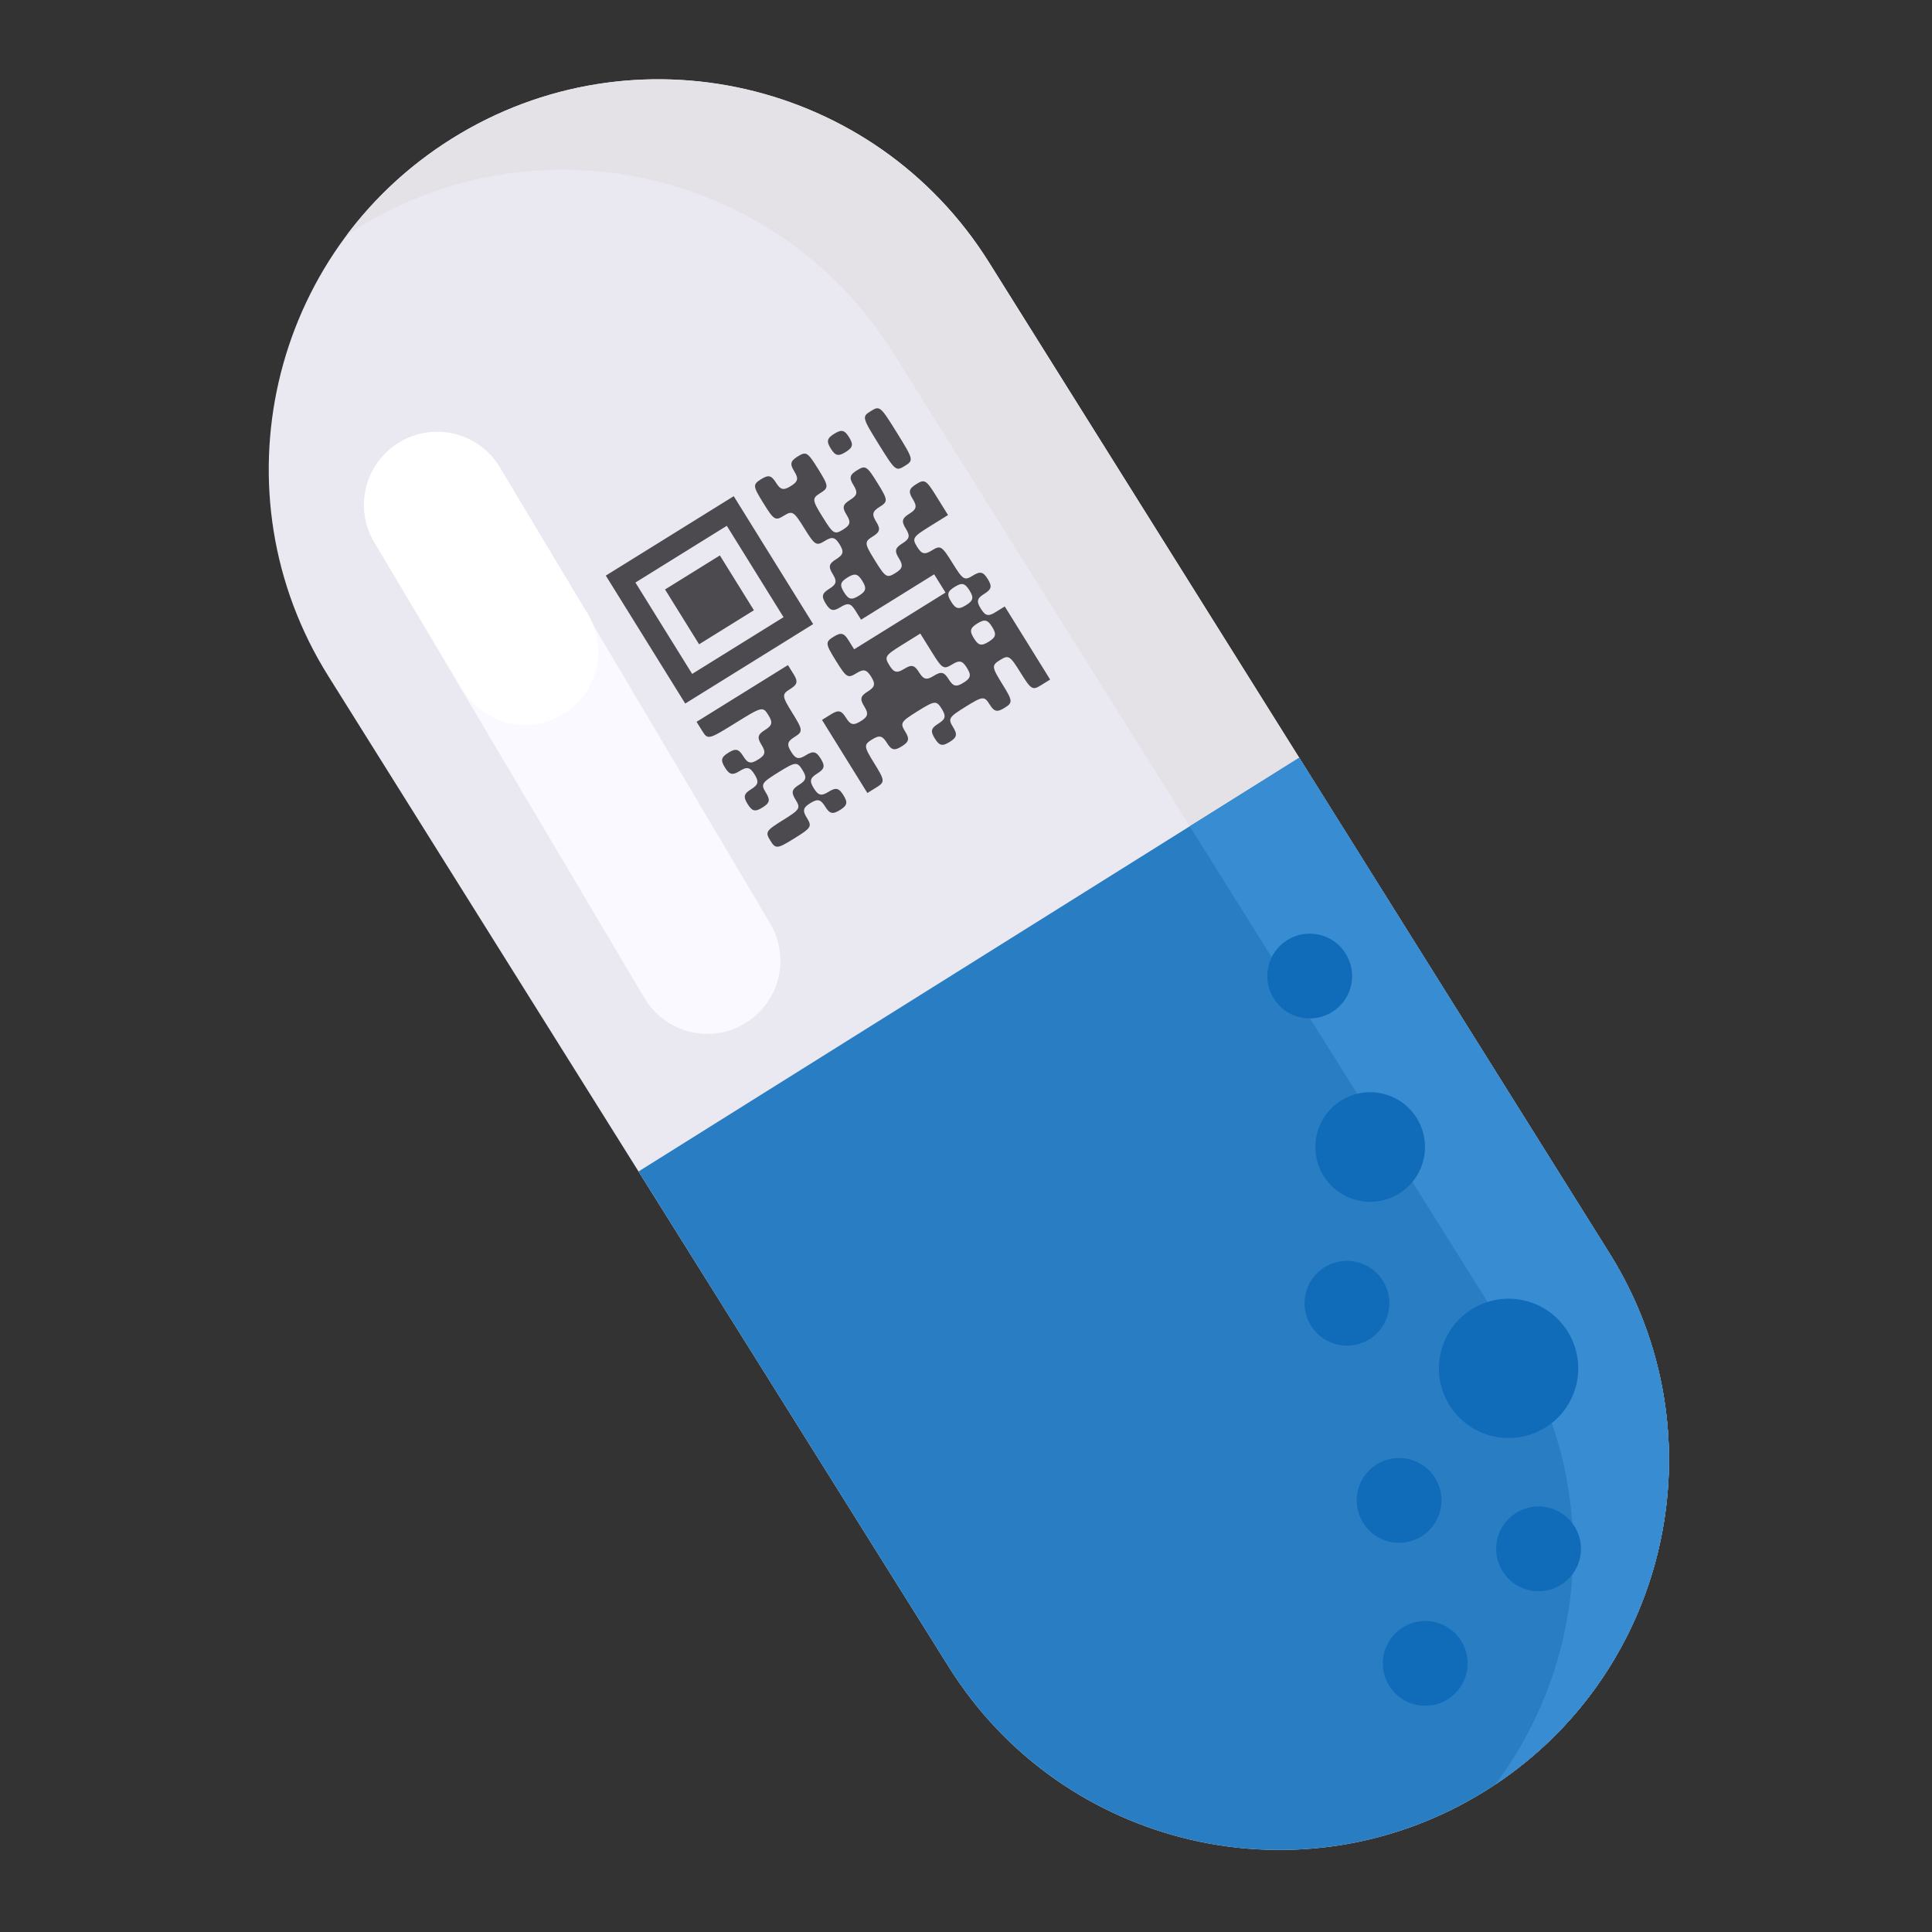 <svg width="210" height="210" viewBox="0 0 210 210" fill="none" xmlns="http://www.w3.org/2000/svg">
<rect x="0" y="0" width="210" height="210" fill="#333333" stroke="none"/>
<path d="M35.676 73.474C23.258 53.643 29.267 27.5 49.098 15.081C68.929 2.663 95.072 8.672 107.491 28.503L174.946 136.225C187.365 156.056 181.355 182.199 161.524 194.617C141.693 207.035 115.55 201.026 103.132 181.195L35.676 73.474Z" fill="#EAE9F1"/>
<path fill-rule="evenodd" clip-rule="evenodd" d="M162.533 193.965C181.556 181.303 187.151 155.715 174.946 136.225L107.49 28.503C95.072 8.672 68.928 2.663 49.097 15.081C44.543 17.933 40.718 21.509 37.677 25.566C38.01 25.345 38.346 25.128 38.686 24.915C58.517 12.496 84.661 18.506 97.079 38.336L164.535 146.058C174.101 161.335 172.732 180.357 162.533 193.965Z" fill="#E4E2E7"/>
<path d="M103.132 181.195C115.55 201.026 141.694 207.035 161.525 194.617C181.356 182.198 187.365 156.055 174.947 136.224L141.219 82.363L69.404 127.334L103.132 181.195Z" fill="#297DC3"/>
<path fill-rule="evenodd" clip-rule="evenodd" d="M174.945 136.225C187.151 155.715 181.555 181.303 162.533 193.965C172.732 180.357 174.101 161.334 164.534 146.058L129.316 89.817L141.218 82.364L174.945 136.225Z" fill="#388CD2"/>
<path d="M150.266 118.869C153.473 119.606 155.475 122.804 154.738 126.01C154.001 129.217 150.803 131.219 147.597 130.482C144.39 129.745 142.388 126.548 143.125 123.341C143.862 120.134 147.059 118.132 150.266 118.869Z" fill="#106CB9"/>
<path d="M165.673 141.358C169.748 142.295 172.292 146.358 171.356 150.433C170.419 154.508 166.356 157.053 162.281 156.116C158.206 155.179 155.661 151.116 156.598 147.041C157.535 142.966 161.598 140.421 165.673 141.358Z" fill="#106CB9"/>
<path d="M147.443 137.168C149.924 137.738 151.473 140.212 150.902 142.693C150.332 145.174 147.859 146.722 145.378 146.152C142.897 145.582 141.348 143.108 141.918 140.628C142.488 138.147 144.962 136.598 147.443 137.168Z" fill="#106CB9"/>
<path d="M168.268 163.86C170.749 164.431 172.298 166.904 171.728 169.385C171.157 171.866 168.684 173.415 166.203 172.845C163.722 172.274 162.173 169.801 162.743 167.32C163.314 164.839 165.787 163.29 168.268 163.86Z" fill="#106CB9"/>
<path d="M153.109 158.593C155.59 159.163 157.139 161.636 156.568 164.117C155.998 166.598 153.525 168.147 151.044 167.577C148.563 167.007 147.014 164.533 147.584 162.052C148.154 159.571 150.628 158.023 153.109 158.593Z" fill="#106CB9"/>
<path d="M155.947 176.311C158.428 176.881 159.976 179.355 159.406 181.836C158.836 184.317 156.362 185.865 153.882 185.295C151.401 184.725 149.852 182.252 150.422 179.771C150.992 177.29 153.466 175.741 155.947 176.311Z" fill="#106CB9"/>
<path d="M143.392 101.599C145.873 102.169 147.422 104.643 146.851 107.124C146.281 109.605 143.808 111.154 141.327 110.583C138.846 110.013 137.297 107.54 137.867 105.059C138.438 102.578 140.911 101.029 143.392 101.599Z" fill="#106CB9"/>
<path fill-rule="evenodd" clip-rule="evenodd" d="M43.463 48.051C47.237 45.814 52.11 47.06 54.347 50.834L83.713 100.376C85.951 104.15 84.705 109.023 80.931 111.26C77.157 113.497 72.284 112.252 70.047 108.478L40.68 58.935C38.443 55.161 39.689 50.288 43.463 48.051Z" fill="#FAF9FF"/>
<path fill-rule="evenodd" clip-rule="evenodd" d="M43.426 48.074C47.187 45.816 52.067 47.035 54.325 50.797L63.903 66.753C66.16 70.514 64.941 75.394 61.18 77.652C57.418 79.91 52.538 78.691 50.281 74.929L40.703 58.973C38.445 55.212 39.664 50.332 43.426 48.074Z" fill="white"/>
<path fill-rule="evenodd" clip-rule="evenodd" d="M70.165 69.519L74.481 76.472L81.434 72.155L88.387 67.838L84.07 60.886L79.754 53.933L72.801 58.25L65.848 62.566L70.165 69.519ZM82.974 54.686C84.125 56.54 84.273 56.631 85.2 56.056C86.127 55.48 86.276 55.572 87.427 57.426C88.578 59.28 88.727 59.371 89.653 58.795C90.448 58.302 90.77 58.377 91.263 59.172C91.757 59.967 91.681 60.289 90.887 60.782C90.092 61.275 90.017 61.597 90.51 62.392C91.004 63.187 90.928 63.509 90.134 64.002C89.339 64.495 89.264 64.817 89.757 65.612C90.25 66.406 90.572 66.482 91.367 65.989C92.162 65.495 92.484 65.57 92.977 66.365L93.594 67.358L97.567 64.892L101.54 62.425L102.156 63.418L102.773 64.411L97.807 67.495L92.841 70.578L92.224 69.585C91.73 68.79 91.408 68.715 90.614 69.208C89.687 69.784 89.703 69.957 90.854 71.812C92.005 73.666 92.154 73.757 93.081 73.181C93.875 72.688 94.197 72.763 94.691 73.558C95.184 74.353 95.109 74.675 94.314 75.168C93.519 75.661 93.444 75.983 93.937 76.778C94.431 77.573 94.355 77.894 93.561 78.388C92.766 78.881 92.444 78.806 91.951 78.011C91.457 77.217 91.135 77.141 90.341 77.635L89.348 78.251L91.814 82.225L94.281 86.198L95.274 85.581C96.201 85.005 96.186 84.832 95.034 82.978C93.883 81.123 93.867 80.95 94.794 80.374C95.589 79.881 95.911 79.956 96.404 80.751C96.897 81.546 97.219 81.621 98.014 81.128C98.809 80.634 98.884 80.312 98.391 79.518C97.815 78.591 97.906 78.442 99.76 77.291C101.615 76.14 101.788 76.124 102.364 77.051C102.857 77.846 102.782 78.168 101.987 78.661C101.192 79.154 101.117 79.476 101.611 80.271C102.104 81.065 102.426 81.141 103.22 80.647C104.015 80.154 104.09 79.832 103.597 79.037C103.022 78.111 103.113 77.962 104.967 76.811C106.821 75.66 106.995 75.644 107.57 76.571C108.063 77.365 108.385 77.441 109.18 76.947C110.107 76.372 110.091 76.198 108.94 74.344C107.789 72.49 107.773 72.316 108.7 71.741C109.627 71.165 109.775 71.257 110.926 73.111C112.078 74.965 112.226 75.056 113.153 74.481L114.146 73.864L111.68 69.891L109.213 65.918L108.22 66.534C107.425 67.028 107.103 66.952 106.61 66.158C106.116 65.363 106.192 65.041 106.986 64.548C107.781 64.055 107.856 63.733 107.363 62.938C106.87 62.143 106.548 62.068 105.753 62.561C104.826 63.137 104.677 63.046 103.526 61.191C102.375 59.337 102.227 59.246 101.3 59.822C100.505 60.315 100.183 60.24 99.69 59.445C99.114 58.518 99.205 58.37 101.06 57.218L103.046 55.985L101.813 53.998C100.661 52.144 100.513 52.053 99.586 52.629C98.791 53.122 98.716 53.444 99.21 54.239C99.703 55.033 99.627 55.355 98.833 55.849C98.038 56.342 97.963 56.664 98.456 57.459C98.95 58.253 98.874 58.575 98.08 59.069C97.285 59.562 97.21 59.884 97.703 60.678C98.197 61.473 98.121 61.795 97.327 62.288C96.4 62.864 96.251 62.773 95.1 60.919C93.949 59.064 93.933 58.891 94.86 58.315C95.654 57.822 95.73 57.5 95.236 56.705C94.743 55.911 94.818 55.589 95.613 55.095C96.54 54.52 96.524 54.346 95.373 52.492C94.222 50.638 94.073 50.547 93.146 51.122C92.352 51.616 92.276 51.938 92.77 52.732C93.263 53.527 93.188 53.849 92.393 54.342C91.599 54.836 91.523 55.158 92.016 55.952C92.51 56.747 92.435 57.069 91.64 57.562C90.713 58.138 90.564 58.047 89.413 56.192C88.262 54.338 88.246 54.165 89.173 53.589C90.1 53.014 90.084 52.84 88.933 50.986C87.782 49.132 87.633 49.041 86.707 49.616C85.912 50.109 85.837 50.431 86.33 51.226C86.823 52.021 86.748 52.343 85.953 52.836C85.159 53.329 84.837 53.254 84.343 52.459C83.85 51.665 83.528 51.589 82.733 52.083C81.806 52.658 81.822 52.832 82.974 54.686ZM90.303 48.759C90.796 49.554 91.118 49.629 91.913 49.136C92.707 48.642 92.783 48.321 92.29 47.526C91.796 46.731 91.474 46.656 90.68 47.149C89.885 47.643 89.81 47.965 90.303 48.759ZM95.509 48.279C97.318 51.193 97.382 51.245 98.353 50.642C99.324 50.039 99.305 49.959 97.496 47.046C95.687 44.132 95.624 44.08 94.653 44.683C93.682 45.285 93.701 45.366 95.509 48.279ZM82.084 62.119L85.167 67.085L80.201 70.169L75.235 73.252L72.151 68.286L69.068 63.32L74.034 60.236L79.001 57.153L82.084 62.119ZM74.138 67.052L75.988 70.032L78.968 68.182L81.947 66.332L80.097 63.352L78.247 60.373L75.267 62.223L72.288 64.073L74.138 67.052ZM93.73 63.145C94.223 63.94 94.148 64.262 93.353 64.755C92.559 65.249 92.237 65.173 91.744 64.379C91.25 63.584 91.326 63.262 92.12 62.769C92.915 62.275 93.237 62.351 93.73 63.145ZM76.332 79.452C76.934 80.423 77.015 80.404 79.928 78.595C82.841 76.786 82.922 76.767 83.525 77.738C84.018 78.533 83.942 78.855 83.148 79.348C82.353 79.842 82.278 80.164 82.771 80.958C83.265 81.753 83.189 82.075 82.395 82.568C81.6 83.061 81.278 82.986 80.785 82.192C80.291 81.397 79.969 81.322 79.175 81.815C78.38 82.308 78.305 82.63 78.798 83.425C79.292 84.22 79.614 84.295 80.408 83.802C81.203 83.308 81.525 83.383 82.018 84.178C82.511 84.973 82.436 85.295 81.642 85.788C80.847 86.281 80.772 86.603 81.265 87.398C81.758 88.193 82.08 88.268 82.875 87.775C83.67 87.281 83.745 86.959 83.251 86.165C82.676 85.238 82.767 85.089 84.621 83.938C86.476 82.787 86.649 82.771 87.225 83.698C87.718 84.493 87.643 84.814 86.848 85.308C86.053 85.801 85.978 86.123 86.471 86.918C87.047 87.845 86.956 87.993 85.102 89.144C83.247 90.296 83.156 90.444 83.732 91.371C84.307 92.298 84.481 92.282 86.335 91.131C88.189 89.98 88.28 89.831 87.705 88.904C87.211 88.11 87.287 87.788 88.081 87.294C88.876 86.801 89.198 86.876 89.691 87.671C90.185 88.466 90.507 88.541 91.301 88.048C92.096 87.554 92.171 87.232 91.678 86.438C91.184 85.643 90.862 85.568 90.068 86.061C89.273 86.554 88.951 86.479 88.458 85.684C87.965 84.89 88.04 84.568 88.835 84.075C89.629 83.581 89.704 83.259 89.211 82.465C88.718 81.67 88.396 81.595 87.601 82.088C86.807 82.581 86.485 82.506 85.991 81.711C85.498 80.917 85.573 80.595 86.368 80.102C87.295 79.526 87.279 79.353 86.128 77.498C84.977 75.644 84.961 75.471 85.888 74.895C86.682 74.402 86.757 74.08 86.264 73.285L85.647 72.292L80.681 75.375L75.715 78.459L76.332 79.452ZM105.376 64.171C105.87 64.966 105.794 65.288 105 65.781C104.205 66.275 103.883 66.199 103.39 65.405C102.896 64.61 102.972 64.288 103.766 63.795C104.561 63.301 104.883 63.377 105.376 64.171ZM101.267 70.851C102.418 72.705 102.567 72.796 103.493 72.221C104.288 71.728 104.61 71.803 105.103 72.598C105.597 73.392 105.521 73.714 104.727 74.208C103.932 74.701 103.61 74.626 103.117 73.831C102.623 73.036 102.301 72.961 101.507 73.454C100.712 73.948 100.39 73.872 99.897 73.078C99.404 72.283 99.082 72.208 98.287 72.701C97.492 73.195 97.17 73.119 96.677 72.325C96.102 71.398 96.193 71.249 98.047 70.098L100.033 68.865L101.267 70.851ZM107.843 68.144C108.336 68.939 108.261 69.261 107.466 69.754C106.672 70.248 106.35 70.172 105.857 69.378C105.363 68.583 105.438 68.261 106.233 67.768C107.028 67.274 107.35 67.35 107.843 68.144Z" fill="#4C4A4F"/>
</svg>
